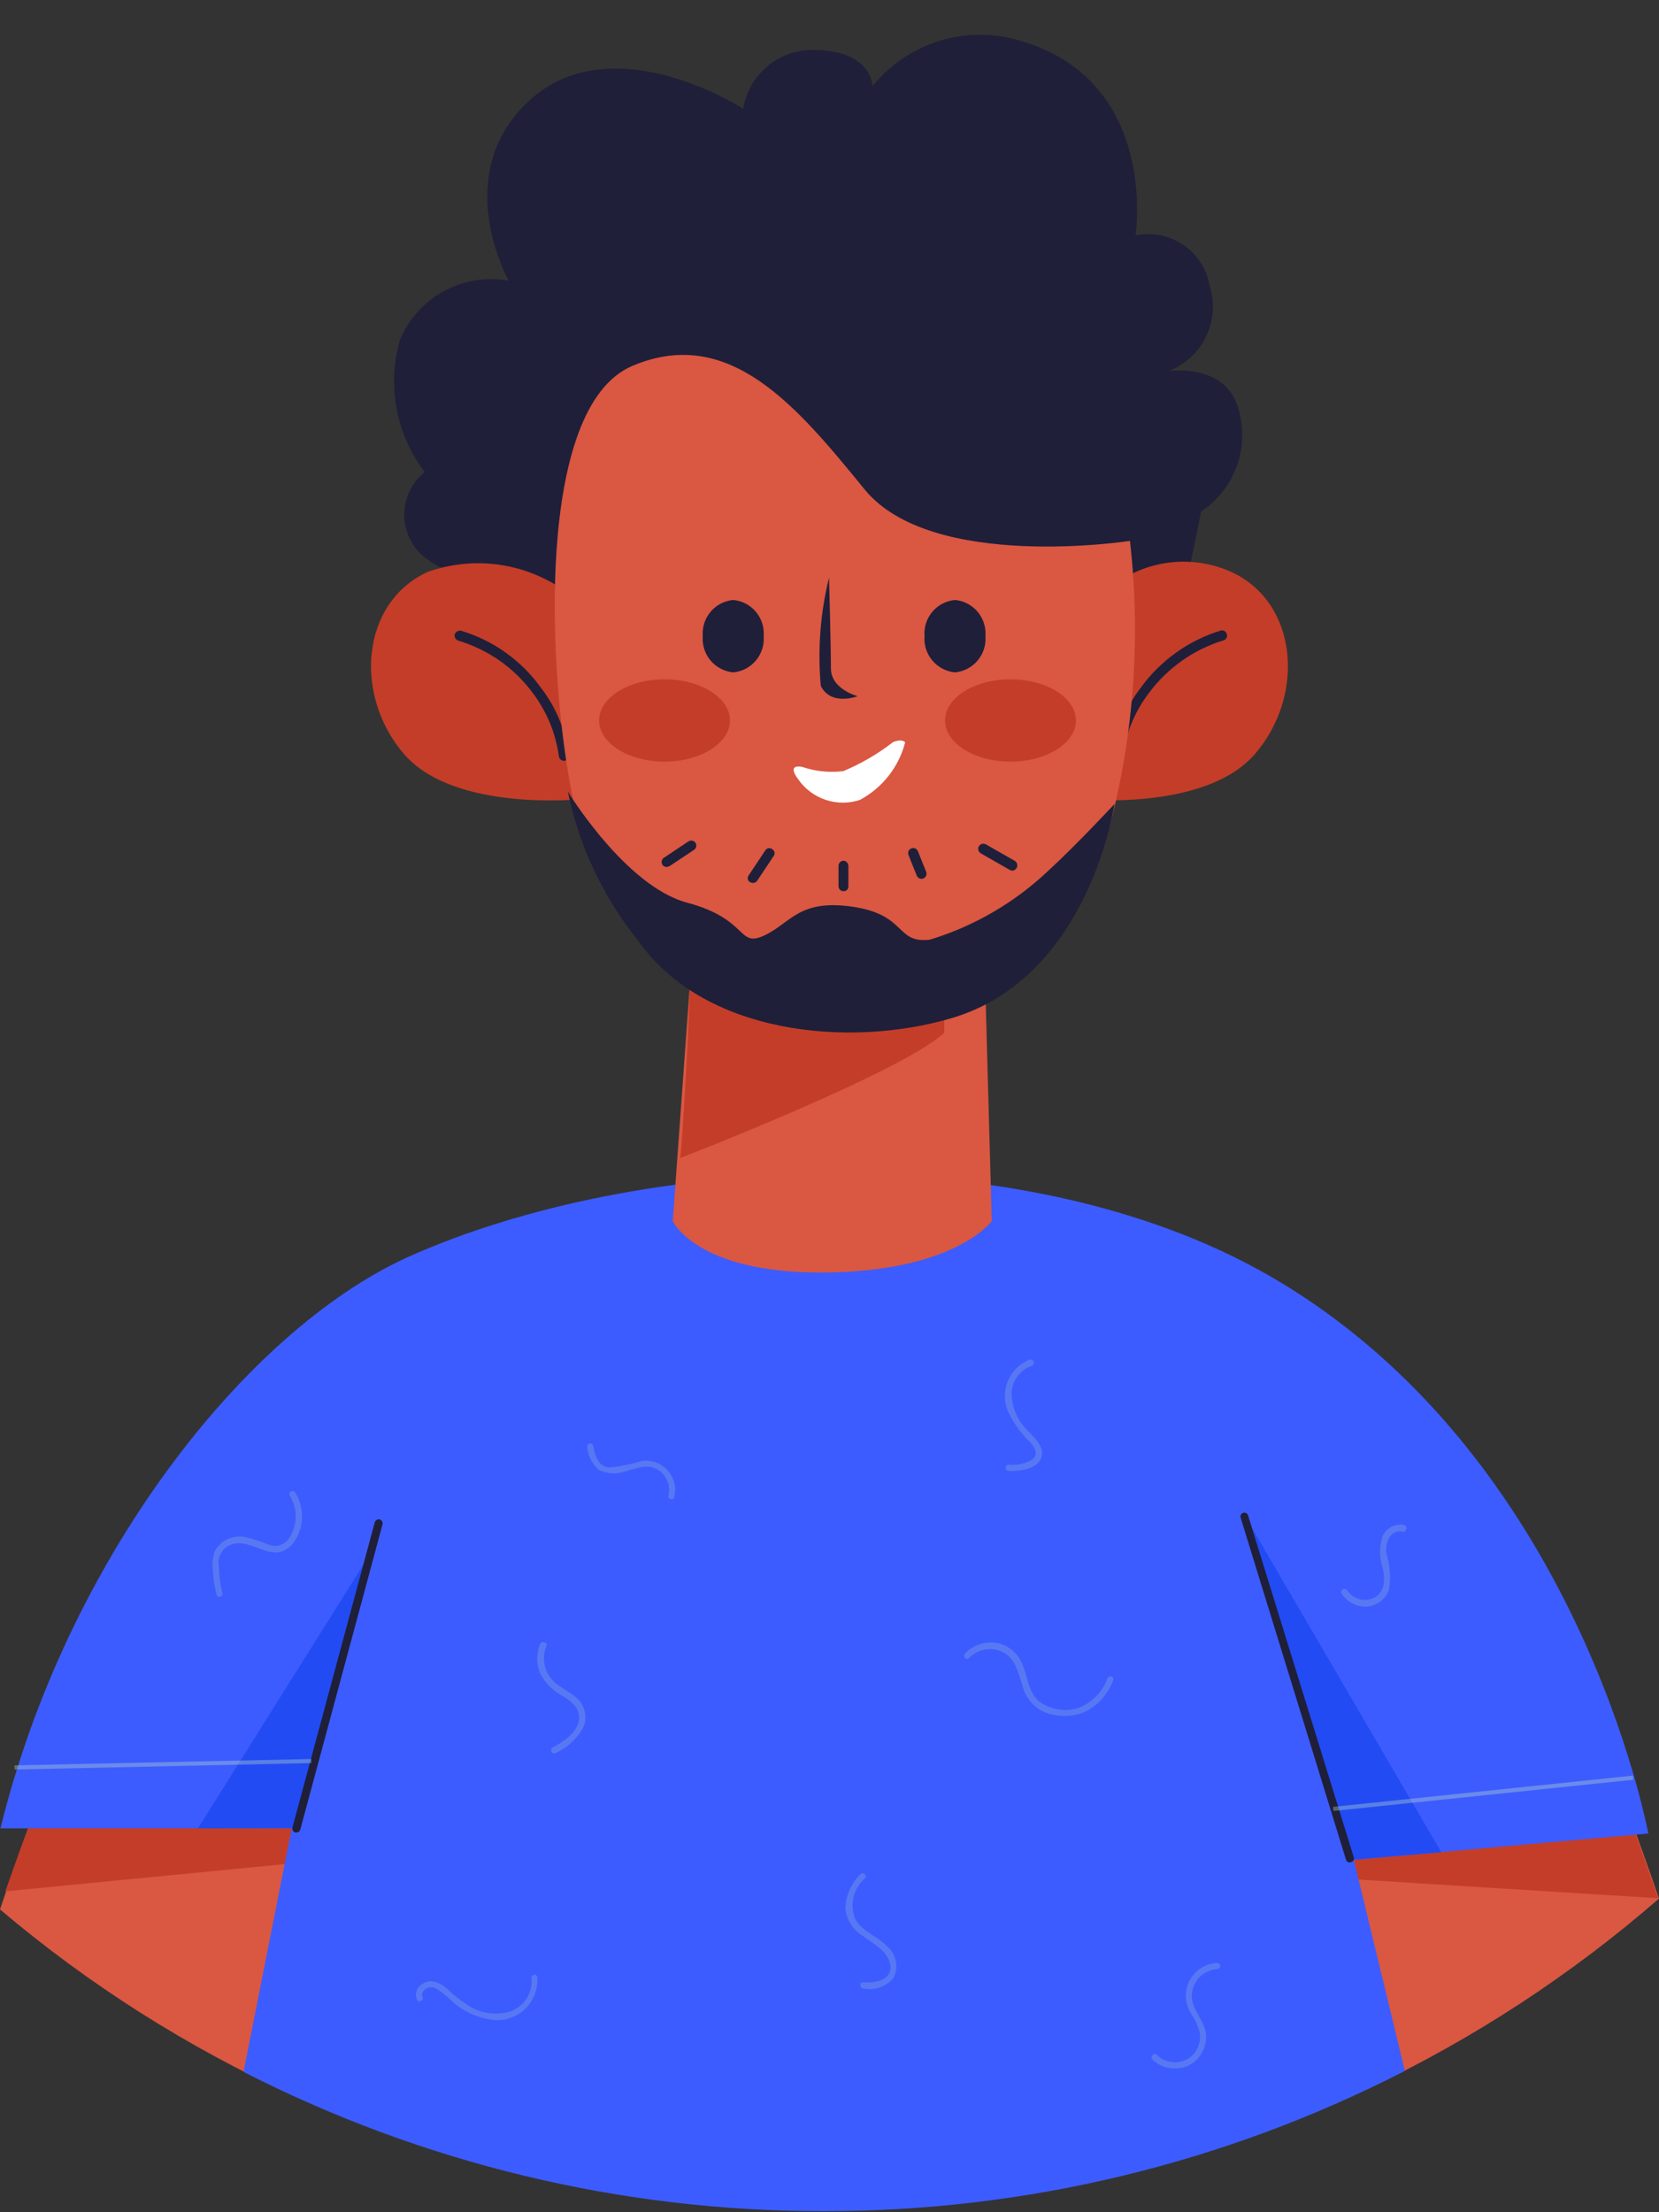 <svg width="36" height="48" viewBox="0 0 36 48" fill="none" xmlns="http://www.w3.org/2000/svg">
<rect x="0" y="0" width="36" height="48" fill="#333333" stroke="none"/>
<path d="M20.2 12.01C20.517 11.849 20.876 11.793 21.227 11.849C21.557 11.873 21.874 11.984 22.146 12.17" fill="white"/>
<path d="M17.076 12.01C16.759 11.849 16.4 11.793 16.049 11.849C15.719 11.873 15.402 11.984 15.13 12.171" fill="white"/>
<path d="M27.038 38.295L29.671 45.329C31.96 44.246 34.089 42.856 36 41.195C35.538 39.839 35.138 38.813 35.138 38.813L27.038 38.295Z" fill="#DA5742"/>
<path d="M6.356 45.464L9.1 38.109L1 38.627C1 38.636 0.518 39.876 0 41.43C1.924 43.06 4.062 44.417 6.356 45.464Z" fill="#DA5742"/>
<path d="M27.038 38.295L27.948 40.687L35.982 41.187C35.545 39.929 35.138 38.813 35.138 38.813L27.038 38.295Z" fill="#C43D28"/>
<path d="M9.185 37.85L8.275 40.242L0.116 41.037C0.553 39.787 1.089 38.368 1.089 38.368L9.185 37.85Z" fill="#C43D28"/>
<path d="M8.847 27.277C5.31 28.888 1.438 33.851 0.01 39.671H6.33L5.285 44.955C9.179 46.945 13.49 47.981 17.863 47.977C22.253 47.984 26.581 46.941 30.485 44.933L29.378 40.354L35.769 39.783C35.76 39.783 34.287 31.571 27.548 27.683C22.147 24.577 13.828 25.041 8.847 27.277Z" fill="#3D5CFF"/>
<path d="M8.052 33.682L4.294 39.672L6.427 39.663L8.052 33.682Z" fill="#224BF4"/>
<path d="M29.377 40.35L31.277 40.189L27.038 32.932L29.377 40.35Z" fill="#224BF4"/>
<path d="M6.409 39.762C6.387 39.755 6.368 39.741 6.356 39.721C6.344 39.701 6.34 39.677 6.345 39.655L8.132 33.031C8.139 33.009 8.153 32.99 8.173 32.978C8.193 32.966 8.217 32.962 8.239 32.967C8.261 32.974 8.279 32.989 8.291 33.008C8.302 33.028 8.306 33.051 8.301 33.074L6.516 39.699C6.511 39.716 6.501 39.732 6.486 39.743C6.472 39.754 6.454 39.76 6.436 39.761L6.409 39.762Z" fill="#1F1F39"/>
<path d="M29.207 40.349L26.922 32.932C26.918 32.922 26.916 32.91 26.917 32.899C26.918 32.888 26.921 32.877 26.926 32.867C26.931 32.857 26.938 32.849 26.946 32.841C26.954 32.834 26.964 32.828 26.975 32.825C26.985 32.821 26.997 32.82 27.008 32.821C27.019 32.821 27.03 32.824 27.04 32.829C27.05 32.834 27.058 32.841 27.066 32.849C27.073 32.858 27.078 32.867 27.082 32.878L29.376 40.296C29.38 40.307 29.381 40.318 29.38 40.329C29.38 40.34 29.377 40.351 29.372 40.361C29.367 40.371 29.36 40.38 29.351 40.387C29.343 40.395 29.332 40.4 29.322 40.403C29.304 40.403 29.295 40.412 29.286 40.412C29.268 40.411 29.25 40.405 29.236 40.394C29.222 40.382 29.212 40.367 29.207 40.349Z" fill="#1F1F39"/>
<path d="M11.607 12.715C11.607 12.715 9.518 12.715 8.956 11.805C8.8 11.557 8.74 11.262 8.788 10.973C8.836 10.685 8.989 10.425 9.217 10.242C8.908 9.838 8.699 9.368 8.606 8.869C8.513 8.369 8.539 7.855 8.681 7.368C8.87 6.918 9.206 6.547 9.635 6.315C10.063 6.082 10.558 6.003 11.038 6.091C11.038 6.091 9.833 3.958 11.307 2.36C13.107 0.396 16.127 2.36 16.127 2.36C16.185 2.002 16.369 1.678 16.645 1.444C16.921 1.21 17.272 1.082 17.634 1.084C18.934 1.084 18.934 1.87 18.934 1.87C19.31 1.403 19.818 1.06 20.392 0.885C20.965 0.71 21.578 0.71 22.151 0.887C25.159 1.771 24.641 5.109 24.641 5.109C24.817 5.072 25 5.07 25.177 5.105C25.354 5.14 25.522 5.209 25.672 5.31C25.822 5.41 25.95 5.54 26.049 5.691C26.148 5.842 26.215 6.011 26.248 6.189C26.366 6.556 26.339 6.954 26.172 7.302C26.004 7.649 25.709 7.919 25.348 8.055C25.348 8.055 26.562 7.855 26.865 8.841C26.994 9.253 26.986 9.696 26.842 10.103C26.698 10.511 26.425 10.86 26.065 11.099L25.36 14.536L11.899 15.089L11.607 12.715Z" fill="#1F1F39"/>
<path d="M9.279 12.41C7.824 13.08 7.672 15.097 8.77 16.365C9.868 17.633 12.635 17.338 12.635 17.338L12.233 12.803C11.807 12.507 11.317 12.318 10.803 12.249C10.29 12.181 9.767 12.236 9.279 12.41Z" fill="#C43D28"/>
<path d="M26.72 12.41C28.175 13.079 28.327 15.097 27.229 16.364C26.131 17.631 23.364 17.337 23.364 17.337L24.105 12.74C24.468 12.45 24.905 12.266 25.366 12.207C25.827 12.149 26.296 12.219 26.72 12.41Z" fill="#C43D28"/>
<path d="M24.15 16.4C24.217 15.865 24.424 15.357 24.75 14.927C25.178 14.334 25.789 13.896 26.489 13.682C26.503 13.678 26.518 13.677 26.532 13.679C26.547 13.68 26.561 13.685 26.573 13.693C26.586 13.7 26.597 13.71 26.605 13.722C26.614 13.734 26.62 13.748 26.623 13.762C26.627 13.776 26.628 13.791 26.627 13.806C26.625 13.82 26.62 13.834 26.612 13.847C26.605 13.859 26.595 13.87 26.583 13.879C26.571 13.887 26.557 13.893 26.543 13.896C25.896 14.096 25.329 14.498 24.927 15.043C24.625 15.439 24.431 15.907 24.364 16.4C24.363 16.428 24.352 16.455 24.332 16.475C24.312 16.495 24.285 16.507 24.257 16.507C24.229 16.507 24.202 16.495 24.182 16.475C24.162 16.455 24.15 16.428 24.15 16.4V16.4Z" fill="#1F1F39"/>
<path d="M12.126 16.401C12.058 15.908 11.865 15.441 11.566 15.043C11.165 14.497 10.597 14.096 9.948 13.902C9.92 13.893 9.896 13.875 9.881 13.85C9.866 13.826 9.86 13.796 9.866 13.768C9.875 13.74 9.893 13.716 9.918 13.701C9.943 13.686 9.973 13.68 10.002 13.685C10.704 13.895 11.316 14.332 11.742 14.928C12.072 15.355 12.279 15.864 12.342 16.401C12.342 16.415 12.339 16.428 12.334 16.442C12.328 16.454 12.32 16.466 12.31 16.476C12.3 16.486 12.289 16.494 12.276 16.499C12.263 16.505 12.249 16.508 12.235 16.508C12.221 16.508 12.207 16.505 12.194 16.499C12.181 16.494 12.169 16.486 12.159 16.476C12.149 16.466 12.141 16.454 12.136 16.442C12.131 16.428 12.128 16.415 12.128 16.401H12.126Z" fill="#1F1F39"/>
<path d="M14.965 21.425L14.599 26.495C14.599 26.495 15.108 27.611 17.799 27.611C20.718 27.611 21.521 26.495 21.521 26.495L21.383 21.501C21.383 21.501 23.204 21.206 24.083 17.922C24.608 15.905 24.756 13.808 24.52 11.736C24.52 11.736 20.22 12.405 18.763 10.62C17.306 8.835 15.837 7.045 13.724 7.938C11.611 8.831 11.876 14.588 12.43 17.328C12.778 18.945 13.674 20.392 14.965 21.425Z" fill="#DA5742"/>
<path d="M15.911 14.589C15.72 14.571 15.543 14.479 15.419 14.332C15.296 14.185 15.235 13.995 15.25 13.804C15.235 13.612 15.295 13.422 15.419 13.275C15.543 13.128 15.72 13.035 15.911 13.018C16.102 13.035 16.279 13.128 16.403 13.275C16.526 13.422 16.587 13.612 16.572 13.804C16.587 13.995 16.526 14.185 16.402 14.332C16.279 14.479 16.102 14.571 15.911 14.589Z" fill="#1F1F39"/>
<path d="M20.723 14.589C20.532 14.571 20.355 14.479 20.232 14.332C20.108 14.185 20.047 13.995 20.062 13.804C20.047 13.612 20.107 13.422 20.231 13.275C20.355 13.128 20.532 13.035 20.723 13.018C20.914 13.035 21.091 13.128 21.215 13.275C21.338 13.422 21.399 13.612 21.384 13.804C21.399 13.995 21.338 14.185 21.214 14.332C21.091 14.479 20.914 14.571 20.723 14.589Z" fill="#1F1F39"/>
<path d="M17.811 14.883C18.034 15.329 18.611 15.106 18.611 15.106C18.611 15.106 18.031 14.954 18.031 14.506C18.031 14.058 17.99 12.535 17.99 12.535C17.8 13.303 17.74 14.096 17.811 14.883Z" fill="#1F1F39"/>
<path d="M14.759 25.126C14.804 25.113 19.588 23.256 20.49 22.408C20.49 21.89 20.508 21.508 20.508 21.508C19.566 21.911 18.536 22.065 17.518 21.954C16.639 21.958 15.769 21.778 14.964 21.426C14.973 21.881 14.804 24.943 14.759 25.126Z" fill="#C43D28"/>
<path d="M21.927 16.525C21.143 16.525 20.508 16.126 20.508 15.633C20.508 15.14 21.143 14.74 21.927 14.74C22.711 14.74 23.347 15.14 23.347 15.633C23.347 16.126 22.708 16.525 21.927 16.525Z" fill="#C43D28"/>
<path d="M14.42 16.525C13.636 16.525 13.001 16.126 13.001 15.633C13.001 15.14 13.636 14.74 14.42 14.74C15.204 14.74 15.84 15.14 15.84 15.633C15.84 16.126 15.201 16.525 14.42 16.525Z" fill="#C43D28"/>
<path d="M18.302 16.731C18.685 16.57 19.045 16.36 19.374 16.106C19.374 16.106 19.553 16.017 19.642 16.106C19.574 16.371 19.451 16.619 19.282 16.834C19.113 17.049 18.901 17.227 18.66 17.356C18.418 17.436 18.157 17.436 17.916 17.355C17.675 17.274 17.466 17.118 17.321 16.909C17.053 16.552 17.41 16.641 17.41 16.641C17.697 16.738 18.002 16.769 18.302 16.731Z" fill="white"/>
<path d="M14.911 19.586C16.25 19.943 16 20.568 16.58 20.3C17.16 20.032 17.33 19.5 18.508 19.675C19.686 19.85 19.427 20.475 20.177 20.389C21.146 20.095 22.033 19.576 22.766 18.876C23.355 18.336 24.185 17.444 24.185 17.444C24.185 17.444 23.649 21.193 20.668 22.086C18.427 22.755 15.25 22.443 13.83 20.386C13.08 19.45 12.563 18.35 12.322 17.176C12.322 17.176 13.572 19.229 14.911 19.586Z" fill="#1F1F39"/>
<path d="M16.276 19.141C16.263 19.134 16.252 19.124 16.244 19.112C16.235 19.1 16.229 19.086 16.227 19.072C16.224 19.057 16.225 19.042 16.229 19.028C16.233 19.014 16.239 19 16.249 18.989L16.606 18.453C16.613 18.44 16.623 18.429 16.635 18.421C16.647 18.412 16.661 18.407 16.676 18.404C16.69 18.401 16.705 18.402 16.719 18.406C16.734 18.41 16.747 18.417 16.758 18.426C16.771 18.433 16.782 18.444 16.791 18.456C16.799 18.468 16.805 18.481 16.807 18.496C16.81 18.51 16.809 18.525 16.805 18.54C16.802 18.554 16.795 18.567 16.785 18.578L16.428 19.114C16.418 19.128 16.404 19.139 16.389 19.147C16.373 19.154 16.356 19.158 16.339 19.158C16.317 19.157 16.296 19.151 16.276 19.141Z" fill="#1F1F39"/>
<path d="M14.376 18.766C14.36 18.742 14.354 18.713 14.359 18.684C14.364 18.656 14.38 18.631 14.403 18.614L14.938 18.257C14.962 18.241 14.991 18.235 15.019 18.24C15.048 18.245 15.073 18.261 15.09 18.284C15.107 18.308 15.113 18.338 15.108 18.366C15.103 18.395 15.087 18.421 15.063 18.438L14.528 18.793C14.509 18.804 14.487 18.81 14.465 18.81C14.448 18.81 14.431 18.806 14.415 18.799C14.4 18.791 14.386 18.78 14.376 18.766Z" fill="#1F1F39"/>
<path d="M18.196 19.229V18.783C18.196 18.755 18.208 18.728 18.228 18.708C18.248 18.688 18.275 18.676 18.303 18.676C18.331 18.678 18.357 18.689 18.376 18.709C18.396 18.729 18.408 18.755 18.41 18.783V19.229C18.411 19.243 18.409 19.258 18.404 19.271C18.399 19.285 18.391 19.297 18.381 19.307C18.371 19.318 18.359 19.326 18.345 19.331C18.332 19.336 18.317 19.338 18.303 19.337C18.274 19.336 18.247 19.325 18.227 19.305C18.207 19.284 18.196 19.257 18.196 19.229V19.229Z" fill="#1F1F39"/>
<path d="M19.893 18.999L19.714 18.551C19.709 18.538 19.706 18.523 19.706 18.509C19.706 18.494 19.709 18.48 19.715 18.466C19.721 18.453 19.73 18.441 19.74 18.431C19.751 18.421 19.763 18.413 19.777 18.408C19.791 18.403 19.805 18.4 19.819 18.4C19.834 18.401 19.848 18.404 19.861 18.41C19.874 18.416 19.886 18.424 19.896 18.435C19.906 18.445 19.914 18.457 19.919 18.471L20.098 18.917C20.104 18.93 20.106 18.945 20.106 18.959C20.106 18.974 20.103 18.988 20.097 19.002C20.091 19.015 20.082 19.027 20.072 19.037C20.061 19.047 20.049 19.055 20.035 19.06C20.027 19.069 20.018 19.069 20 19.069C19.977 19.069 19.955 19.062 19.936 19.05C19.917 19.038 19.902 19.02 19.893 18.999Z" fill="#1F1F39"/>
<path d="M21.91 18.874L21.285 18.517C21.259 18.502 21.24 18.478 21.232 18.45C21.223 18.421 21.226 18.391 21.24 18.365C21.255 18.339 21.279 18.32 21.307 18.311C21.335 18.303 21.366 18.306 21.392 18.32L22.017 18.677C22.039 18.689 22.056 18.708 22.066 18.731C22.076 18.755 22.078 18.78 22.072 18.805C22.066 18.829 22.052 18.851 22.032 18.866C22.012 18.882 21.988 18.891 21.963 18.892C21.944 18.89 21.926 18.883 21.91 18.874Z" fill="#1F1F39"/>
<g opacity="0.592">
<g opacity="0.592">
<path opacity="0.592" d="M12.988 31.888C13.074 31.933 13.168 31.959 13.265 31.967C13.361 31.975 13.458 31.963 13.55 31.932C13.782 31.87 14.023 31.753 14.255 31.878C14.354 31.932 14.432 32.017 14.477 32.121C14.523 32.224 14.532 32.339 14.505 32.449C14.487 32.529 14.612 32.565 14.63 32.485C14.656 32.384 14.656 32.279 14.632 32.178C14.607 32.077 14.558 31.983 14.489 31.906C14.42 31.828 14.333 31.769 14.235 31.733C14.138 31.697 14.033 31.685 13.93 31.699C13.702 31.769 13.467 31.817 13.23 31.842C12.979 31.825 12.916 31.593 12.872 31.37C12.87 31.361 12.867 31.354 12.862 31.346C12.857 31.34 12.851 31.334 12.844 31.329C12.837 31.324 12.829 31.321 12.82 31.319C12.812 31.318 12.803 31.318 12.795 31.32C12.787 31.322 12.779 31.325 12.772 31.33C12.765 31.335 12.759 31.341 12.754 31.348C12.749 31.355 12.746 31.363 12.745 31.372C12.743 31.38 12.743 31.388 12.745 31.397C12.76 31.585 12.847 31.761 12.988 31.888Z" fill="#BFE3C6"/>
<path opacity="0.592" d="M11.73 36.324C11.834 36.522 11.996 36.684 12.194 36.788C12.399 36.913 12.614 37.074 12.56 37.341C12.497 37.63 12.221 37.788 11.988 37.921C11.974 37.931 11.965 37.946 11.961 37.962C11.958 37.979 11.961 37.996 11.97 38.011C11.979 38.026 11.992 38.036 12.009 38.041C12.025 38.046 12.043 38.044 12.058 38.037C12.305 37.923 12.51 37.736 12.647 37.501C12.695 37.401 12.712 37.289 12.696 37.18C12.68 37.07 12.632 36.968 12.558 36.886C12.399 36.716 12.167 36.636 12.006 36.475C11.907 36.375 11.84 36.247 11.815 36.109C11.789 35.971 11.806 35.828 11.863 35.699C11.881 35.63 11.747 35.601 11.721 35.672C11.678 35.776 11.657 35.887 11.658 35.999C11.66 36.111 11.684 36.221 11.73 36.324Z" fill="#BFE3C6"/>
<path opacity="0.592" d="M4.749 33.994C4.731 33.911 4.739 33.826 4.771 33.748C4.803 33.67 4.857 33.603 4.928 33.557C5.267 33.343 5.606 33.657 5.937 33.682C6.237 33.709 6.437 33.441 6.517 33.173C6.554 33.04 6.563 32.9 6.543 32.763C6.523 32.626 6.475 32.495 6.401 32.378C6.391 32.365 6.376 32.356 6.36 32.353C6.344 32.35 6.327 32.353 6.312 32.361C6.298 32.37 6.287 32.383 6.282 32.399C6.277 32.415 6.278 32.432 6.285 32.447C6.369 32.577 6.415 32.727 6.418 32.882C6.421 33.036 6.381 33.189 6.303 33.322C6.266 33.406 6.199 33.474 6.114 33.511C6.03 33.548 5.935 33.552 5.848 33.522C5.69 33.459 5.53 33.405 5.366 33.361C5.234 33.325 5.094 33.333 4.967 33.385C4.84 33.436 4.735 33.529 4.666 33.647C4.615 33.784 4.6 33.931 4.621 34.075C4.629 34.253 4.656 34.429 4.701 34.602C4.719 34.682 4.844 34.647 4.826 34.566C4.778 34.379 4.753 34.187 4.749 33.994Z" fill="#BFE3C6"/>
<path opacity="0.592" d="M9.266 43.134C9.303 43.12 9.342 43.116 9.381 43.121C9.419 43.126 9.456 43.139 9.489 43.161C9.618 43.246 9.737 43.345 9.846 43.456C10.078 43.65 10.359 43.777 10.658 43.822C10.788 43.842 10.92 43.833 11.046 43.794C11.172 43.756 11.287 43.69 11.383 43.6C11.479 43.511 11.554 43.401 11.602 43.279C11.649 43.156 11.668 43.025 11.658 42.894C11.641 42.813 11.516 42.848 11.534 42.929C11.548 43.084 11.508 43.24 11.422 43.371C11.336 43.501 11.209 43.599 11.06 43.648C10.902 43.693 10.736 43.702 10.575 43.675C10.413 43.648 10.259 43.585 10.125 43.491C9.983 43.4 9.851 43.295 9.73 43.179C9.638 43.084 9.52 43.019 9.391 42.991C9.177 42.965 8.945 43.179 9.052 43.393C9.088 43.465 9.204 43.402 9.168 43.322C9.132 43.242 9.204 43.17 9.266 43.134Z" fill="#BFE3C6"/>
<path opacity="0.592" d="M18.344 41.386C18.352 41.511 18.39 41.632 18.456 41.739C18.521 41.847 18.611 41.937 18.719 42.002C18.942 42.172 19.264 42.322 19.319 42.627C19.373 42.965 18.98 43.038 18.73 43.011C18.641 43.002 18.65 43.136 18.73 43.145C18.851 43.17 18.976 43.161 19.093 43.121C19.209 43.08 19.312 43.008 19.391 42.913C19.448 42.795 19.464 42.661 19.434 42.534C19.405 42.407 19.333 42.293 19.23 42.212C19.025 42.008 18.73 41.913 18.569 41.66C18.5 41.506 18.483 41.335 18.52 41.172C18.556 41.008 18.645 40.861 18.772 40.752C18.826 40.699 18.728 40.6 18.674 40.663C18.479 40.855 18.361 41.112 18.344 41.386V41.386Z" fill="#BFE3C6"/>
<path opacity="0.592" d="M25.824 42.956C25.76 43.07 25.729 43.2 25.734 43.33C25.738 43.461 25.779 43.588 25.851 43.697C25.94 43.826 26.003 43.971 26.038 44.125C26.055 44.275 26.014 44.425 25.922 44.545C25.874 44.605 25.814 44.654 25.746 44.689C25.677 44.724 25.603 44.744 25.526 44.748C25.449 44.752 25.373 44.74 25.301 44.713C25.23 44.686 25.164 44.644 25.11 44.59C25.097 44.577 25.079 44.569 25.06 44.569C25.041 44.569 25.023 44.577 25.01 44.59C24.997 44.603 24.989 44.621 24.989 44.64C24.989 44.659 24.997 44.677 25.01 44.69C25.111 44.784 25.238 44.847 25.374 44.871C25.51 44.895 25.651 44.878 25.778 44.824C25.901 44.764 26.003 44.67 26.073 44.552C26.143 44.435 26.177 44.299 26.171 44.163C26.155 43.849 25.86 43.625 25.86 43.304C25.863 43.155 25.921 43.014 26.023 42.906C26.126 42.799 26.265 42.734 26.413 42.724C26.431 42.724 26.448 42.717 26.46 42.704C26.473 42.692 26.48 42.675 26.48 42.657C26.48 42.639 26.473 42.622 26.46 42.609C26.448 42.597 26.431 42.59 26.413 42.59C26.292 42.596 26.174 42.632 26.071 42.696C25.968 42.76 25.883 42.85 25.824 42.956Z" fill="#BFE3C6"/>
<path opacity="0.592" d="M21.888 30.655C22.003 30.893 22.16 31.108 22.352 31.289C22.459 31.405 22.552 31.575 22.379 31.682C22.229 31.764 22.058 31.799 21.888 31.782C21.87 31.782 21.853 31.789 21.841 31.802C21.828 31.814 21.821 31.831 21.821 31.849C21.821 31.867 21.828 31.884 21.841 31.897C21.853 31.909 21.87 31.916 21.888 31.916C22.111 31.925 22.504 31.88 22.593 31.639C22.682 31.398 22.45 31.2 22.307 31.048C22.088 30.839 21.959 30.552 21.95 30.248C21.95 30.115 21.991 29.985 22.068 29.876C22.144 29.766 22.253 29.683 22.378 29.638C22.387 29.636 22.396 29.632 22.403 29.626C22.411 29.621 22.417 29.614 22.422 29.606C22.427 29.598 22.43 29.589 22.431 29.579C22.432 29.57 22.432 29.561 22.43 29.552C22.427 29.543 22.423 29.534 22.418 29.527C22.412 29.519 22.405 29.513 22.397 29.508C22.389 29.503 22.38 29.5 22.371 29.499C22.362 29.497 22.352 29.498 22.343 29.5C22.235 29.543 22.137 29.608 22.055 29.69C21.973 29.773 21.909 29.871 21.866 29.979C21.823 30.088 21.803 30.203 21.807 30.32C21.811 30.436 21.838 30.55 21.888 30.655Z" fill="#BFE3C6"/>
<path opacity="0.592" d="M21.781 35.858C22.049 36.001 22.102 36.331 22.192 36.59C22.225 36.718 22.288 36.836 22.374 36.935C22.461 37.034 22.57 37.112 22.692 37.161C22.955 37.255 23.241 37.255 23.504 37.161C23.654 37.093 23.789 36.996 23.901 36.875C24.012 36.754 24.099 36.611 24.155 36.456C24.191 36.376 24.055 36.34 24.03 36.42C23.976 36.568 23.89 36.701 23.779 36.812C23.668 36.923 23.534 37.009 23.387 37.063C23.242 37.107 23.088 37.115 22.939 37.087C22.79 37.059 22.65 36.996 22.53 36.902C22.316 36.702 22.298 36.384 22.191 36.125C22.149 36.015 22.083 35.915 21.996 35.834C21.909 35.754 21.805 35.695 21.691 35.661C21.56 35.629 21.423 35.631 21.294 35.667C21.164 35.703 21.046 35.772 20.95 35.867C20.879 35.947 20.968 36.037 21.03 35.974C21.125 35.875 21.25 35.81 21.386 35.789C21.522 35.768 21.661 35.792 21.781 35.858Z" fill="#BFE3C6"/>
<path opacity="0.592" d="M30.002 33.334C29.928 33.56 29.93 33.805 30.008 34.03C30.053 34.262 30.062 34.53 29.829 34.664C29.726 34.716 29.609 34.728 29.498 34.698C29.387 34.668 29.291 34.599 29.229 34.503C29.184 34.432 29.068 34.503 29.113 34.574C29.17 34.665 29.251 34.74 29.347 34.79C29.443 34.84 29.55 34.864 29.658 34.86C29.765 34.851 29.867 34.812 29.952 34.748C30.038 34.683 30.103 34.595 30.14 34.494C30.181 34.241 30.165 33.981 30.091 33.735C30.062 33.604 30.084 33.467 30.153 33.351C30.182 33.304 30.225 33.267 30.277 33.246C30.328 33.225 30.385 33.221 30.439 33.235C30.519 33.244 30.555 33.119 30.475 33.092C30.38 33.071 30.281 33.084 30.195 33.128C30.108 33.172 30.04 33.245 30.002 33.334Z" fill="#BFE3C6"/>
</g>
<path opacity="0.592" d="M35.434 38.527L35.443 38.616L28.935 39.294L28.926 39.205L35.434 38.527Z" fill="#BFE3C6"/>
<path opacity="0.592" d="M6.756 38.166L6.758 38.255L0.315 38.394L0.313 38.305L6.756 38.166Z" fill="#BFE3C6"/>
</g>
</svg>
